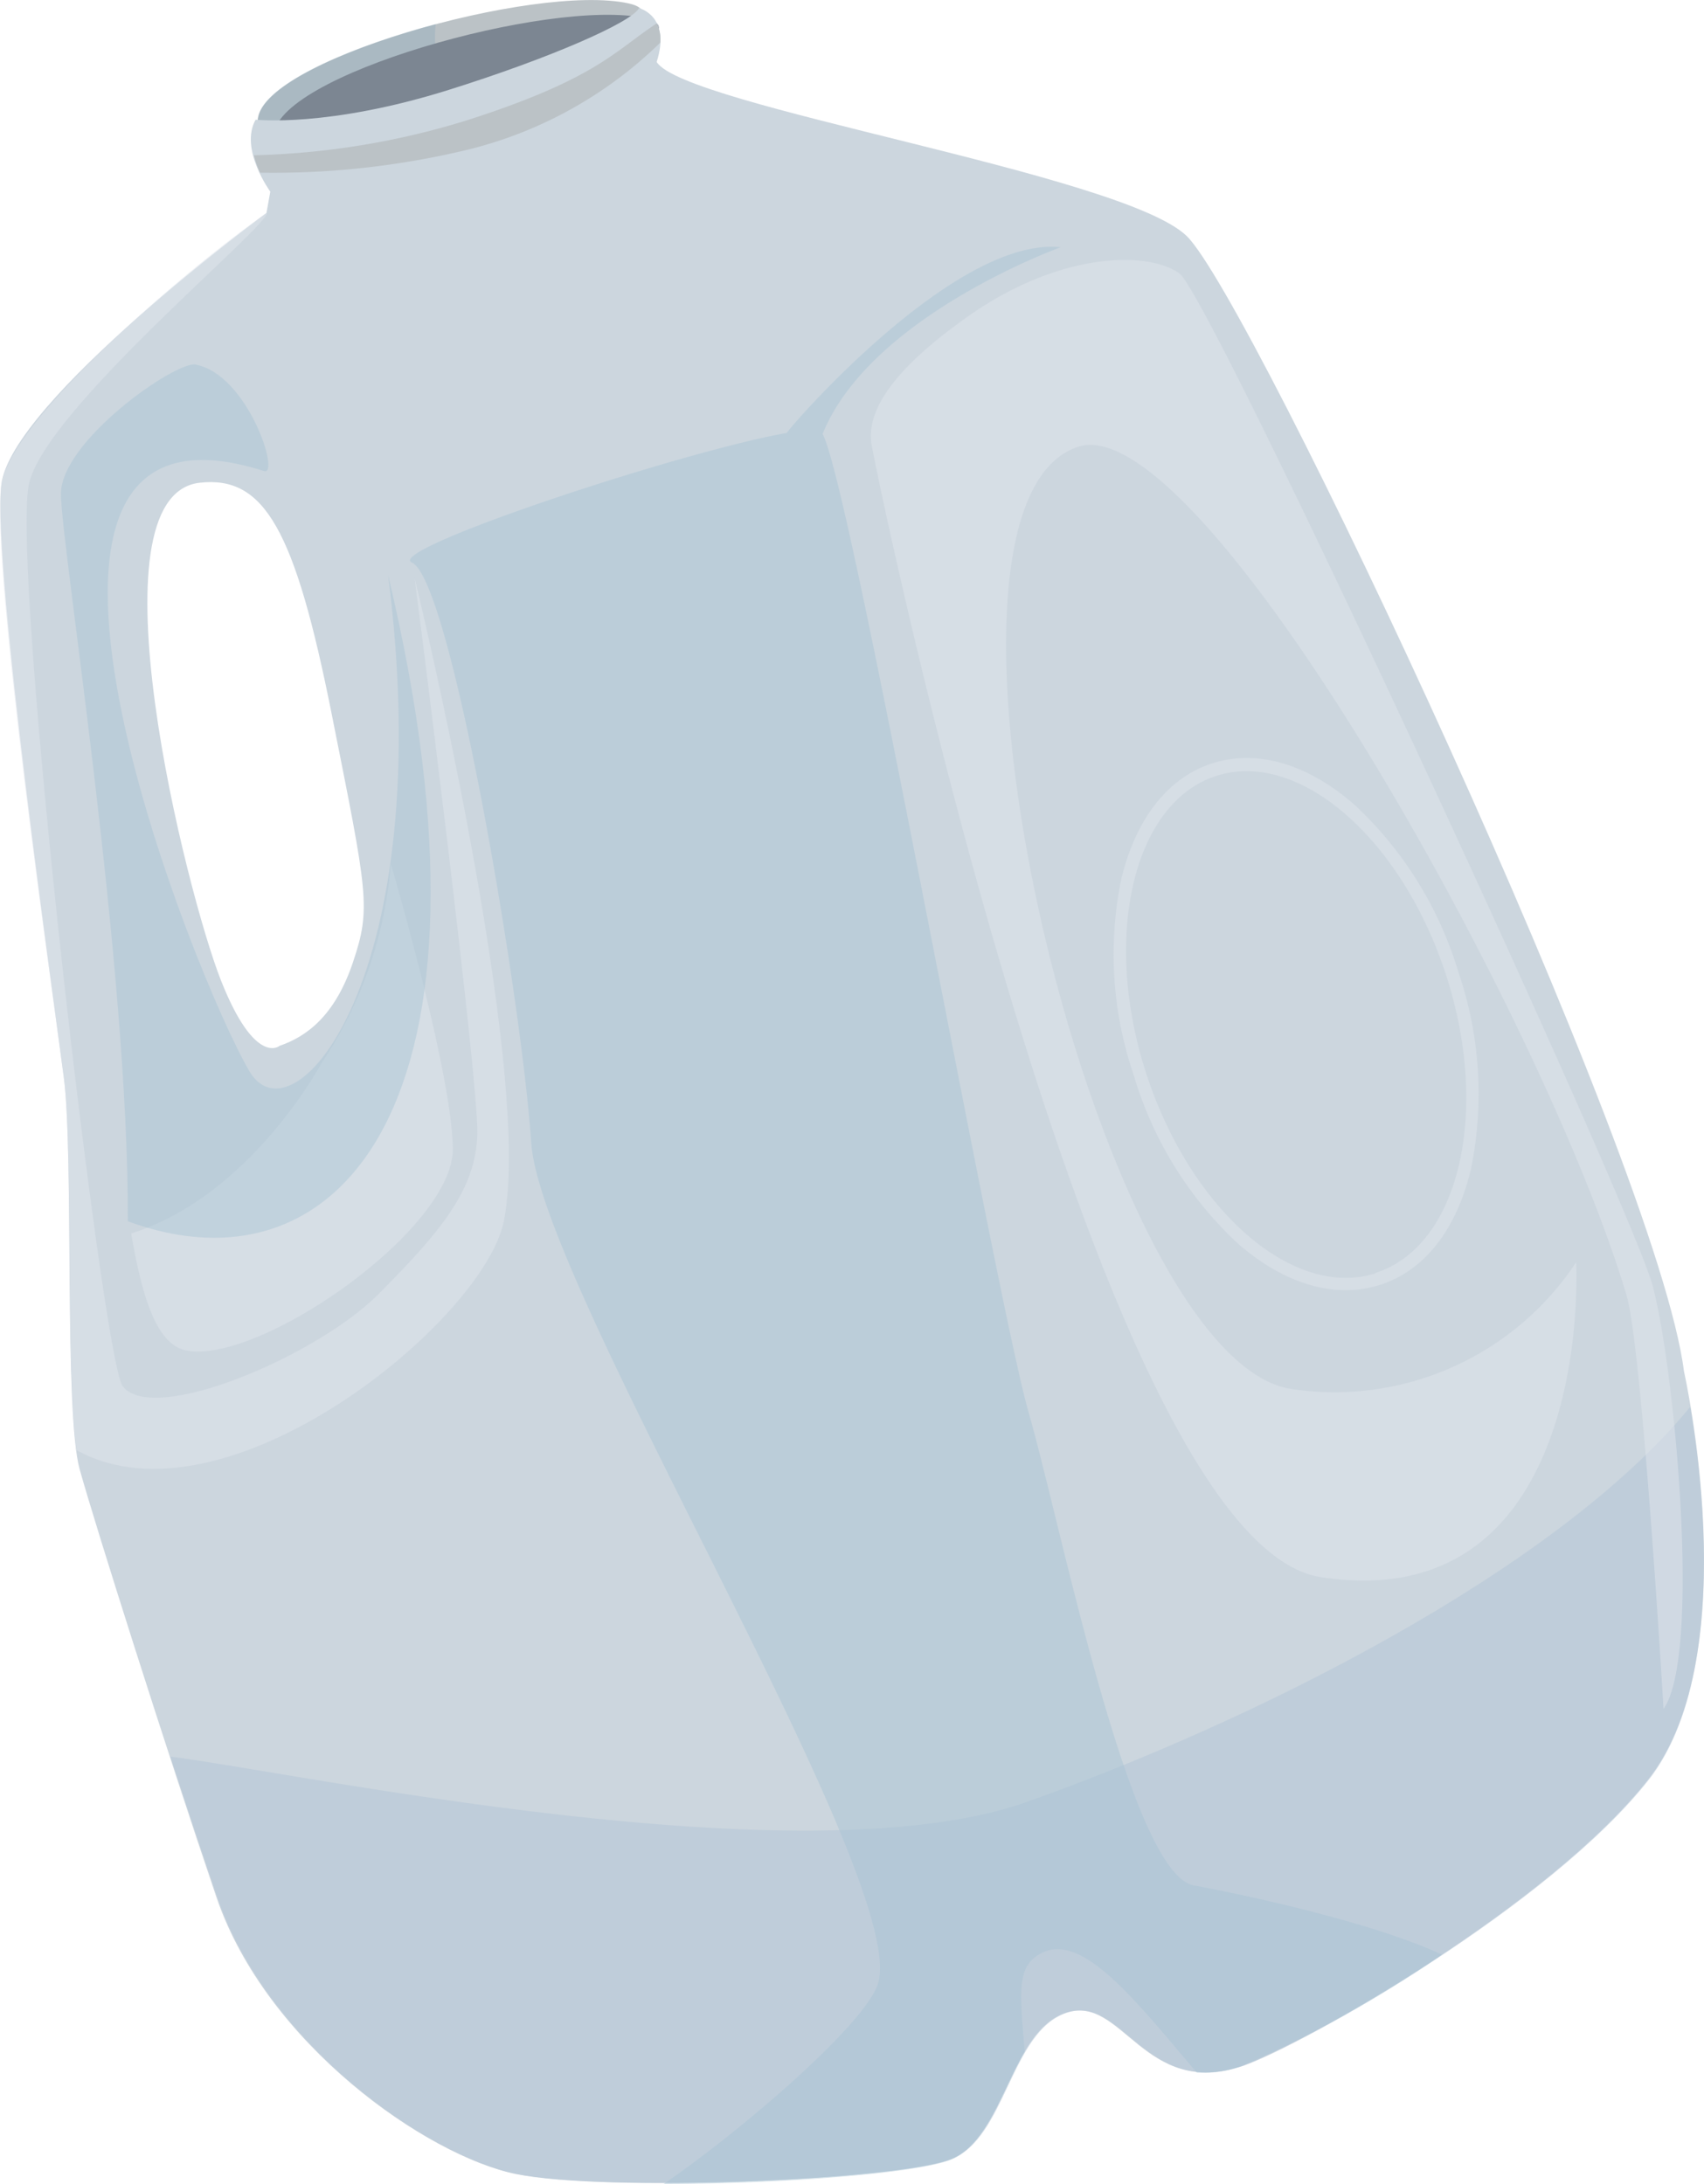 <svg xmlns="http://www.w3.org/2000/svg" viewBox="0 0 80 102.56"><defs><style>.cls-1{fill:#bbc2c6;}.cls-2{fill:#91adbb;}.cls-2,.cls-7{fill-opacity:0.4;}.cls-3{fill:#7c8692;}.cls-4{fill:#ccd6de;}.cls-5{fill:#b2c4d6;fill-opacity:0.51;}.cls-6{fill:#dde3ea;}.cls-6,.cls-8{fill-opacity:0.55;}.cls-7{fill:#a4c0d3;}.cls-8{fill:#c8ccd1;}</style></defs><title>jug</title><g id="Layer_2" data-name="Layer 2"><g id="Layer_2-2" data-name="Layer 2"><g id="Layer_2-3" data-name="Layer 2"><g id="Plastic_Mixed" data-name="Plastic Mixed"><g id="jug"><path class="cls-1" d="M12.1,5.73C12,2.89,25.13-.81,29.51.16,34.19,1.18,12.24,8.82,12.1,5.73Z"/><path class="cls-2" d="M20.46,1.13c-4.37,1.17-8.44,3-8.36,4.6s4.86.55,9.49-.91A4.68,4.68,0,0,1,20.46,1.13Z"/><path class="cls-3" d="M12.86,6.43c-.14-2.85,13-6.54,17.41-5.58C35,1.88,13,9.51,12.86,6.43Z"/><path class="cls-4" d="M55.71,11.08C52.68,8.15,32.12,5,30.83,2.91,31.52.74,30,.38,30,.38c-.34.67-4.18,2.35-8.93,3.84C15.4,6,12,5.62,12,5.62,11.23,7,12.69,9,12.69,9L12.51,10S.47,18.89.06,22.78,2.53,47,3,50.63,3,66.34,3.74,69,7.82,82.2,10.16,89.09s9.87,12.14,14.05,13,17.77.3,20.38-.68,2.79-6,5.45-6.89,3.66,4.06,8.3,2.49c2.84-1,14.42-7.54,19.06-13.47S79.06,64.4,79.06,64.4C77.82,54.5,58.73,14,55.71,11.08ZM15.57,33.52c1.69,8.49,1.86,9.11,1,11.67s-2.22,3.5-3.44,3.92c0,0-1.15,1-2.76-3.08s-6.29-22.75-1-23.36C12.42,22.32,13.85,24.89,15.57,33.52Z"/><path class="cls-5" d="M79.35,66.07C73,73.81,58.71,80.89,48.2,84.62S13.84,83.22,8,82.49c.76,2.32,1.52,4.61,2.2,6.6,2.35,6.9,9.87,12.15,14.05,13s17.77.3,20.38-.68,2.79-6,5.45-6.89,3.66,4.06,8.3,2.49c2.84-1,14.42-7.54,19.06-13.47C81,78.92,80,69.82,79.35,66.07Z"/><path class="cls-6" d="M15.1,49.92s-3.34,6.26-8.94,8c.63,3.77,1.44,5.31,2.65,5.51,3.48.58,12.51-5.74,12.45-9.51-.06-3.6-2.78-12.88-2.91-13.35A19.57,19.57,0,0,1,15.1,49.92Z"/><path class="cls-7" d="M11.72,50.32c-2.55-4.28-14-32.9.67-28.2.79.26-.74-4.52-3.2-5-.92-.19-6.35,3.59-6.33,6.09S6.05,45.37,6,57.35C15.87,61,24.17,51.94,18.22,27,20.61,45.78,13.79,53.81,11.72,50.32Z"/><path class="cls-8" d="M18.35,40.57Z"/><path class="cls-1" d="M31,2a1.65,1.65,0,0,0-.17-.9C28.85,2.4,28,3.7,21.92,5.65a36.59,36.59,0,0,1-10,1.64,4.7,4.7,0,0,0,.29.82A39,39,0,0,0,22.08,7,19.6,19.6,0,0,0,31,2Z"/><path class="cls-6" d="M45.47,14.84c4.26-3,8.4-3.08,9.9-2s21.19,43.7,22.22,47.54,2.3,17.32.51,19.87c0,0-1-17.06-1.75-19.47C72.37,47.52,56.24,18.93,50.56,21c-8.53,3,1,42.91,10.09,44.23A13.59,13.59,0,0,0,74,59.27c.16,5.37-1.47,16.43-12,14.79S41.06,21.93,40.91,20.82,41.21,17.84,45.47,14.84Z"/><ellipse class="cls-4" cx="62.06" cy="51.85" rx="7.4" ry="12.27" transform="translate(-12.86 21.4) rotate(-17.76)"/><path class="cls-6" d="M63.59,37.79c-2.21-1.93-4.57-2.61-6.66-1.95s-3.61,2.61-4.29,5.45a17.54,17.54,0,0,0,.6,9.24,17.61,17.61,0,0,0,4.88,7.87c2.2,1.92,4.57,2.6,6.66,1.94s3.61-2.6,4.28-5.45a17.63,17.63,0,0,0-.59-9.24A17.66,17.66,0,0,0,63.59,37.79Zm1,22c-3.89,1.25-8.72-3-10.79-9.42s-.58-12.7,3.32-13.94,8.73,3,10.79,9.42S68.49,58.52,64.59,59.77Z"/><path class="cls-6" d="M23.66,57.32c1.42-7.13-4.19-30.16-4.19-30.16s3,23.44,2.94,26.08-1.76,4.63-4.64,7.53-10.54,6.16-12,4.34C4.82,64,.51,26.75,1.36,22.73,2.1,19.24,12.73,10.53,12.52,10,8.51,12.79.43,19.83.06,22.78-.44,26.66,2.53,47,3,50.63c.42,3.29.1,13.6.58,17.46C10.58,72,22.75,62,23.66,57.32Z"/><path class="cls-7" d="M48.32,66.43c-1.6-5.56-8.38-43.68-9.7-46.05,2.24-5.55,11.18-8.77,11.18-8.77-5-.54-12.87,8.62-12.86,8.72h0c-4.91.86-18.95,5.5-17.6,6.09,1.83.82,5.15,20.52,5.6,27.25s17.72,34.5,16.29,39.45c-.55,1.89-6.4,6.92-10.07,9.44,5.38,0,11.73-.48,13.43-1.12s2.44-3.25,3.52-5.09c-.26-3-.38-4.1.89-4.68,1.94-.88,4.58,2.61,7.19,5.66A5.08,5.08,0,0,0,58.34,97a55,55,0,0,0,9.36-5.21c-3.22-1.5-9.09-2.78-11.65-3.25C53.05,88,49.81,71.61,48.32,66.43Z"/></g></g></g></g></g></svg>